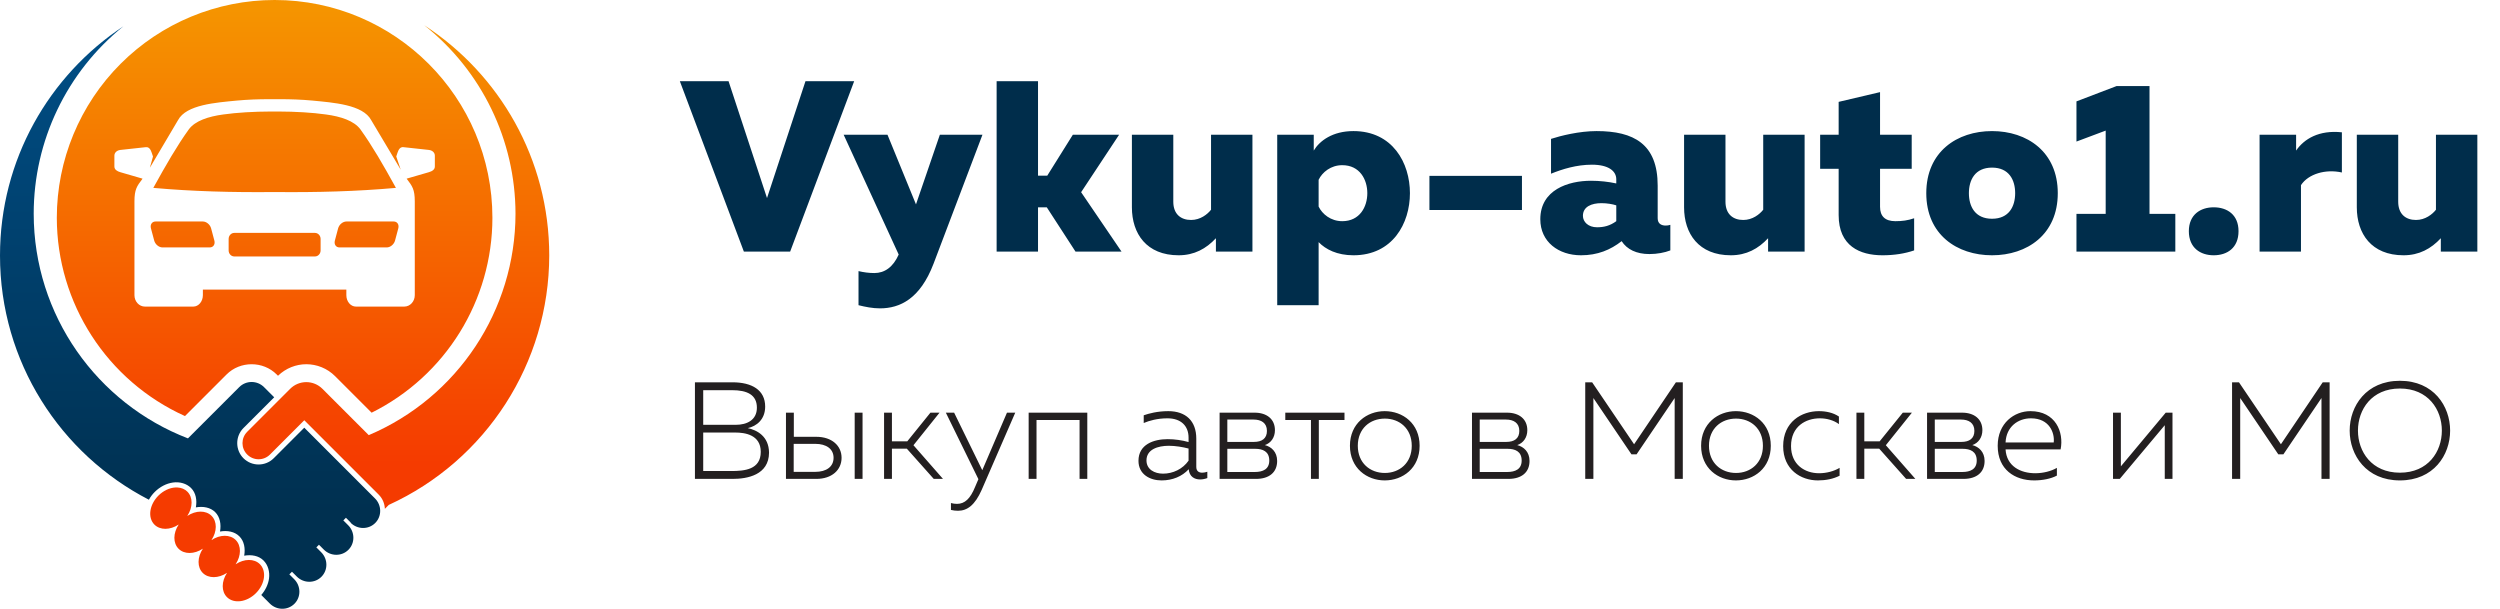 <svg width="308" height="75" viewBox="0 0 308 75" fill="none" xmlns="http://www.w3.org/2000/svg">
<path d="M97.346 31L105.236 10H99.236L94.496 24.4L89.756 10H83.756L91.646 31H97.346ZM112.849 25.18L109.339 16.6H103.939L110.719 31.36C110.029 32.92 108.979 33.64 107.719 33.64C107.059 33.64 106.399 33.55 105.769 33.4V37.6C106.609 37.81 107.509 37.99 108.409 37.99C110.869 37.99 113.359 36.82 115.009 32.5L121.039 16.6H115.789L112.849 25.18ZM138.174 31L133.194 23.68L137.874 16.6H132.174L129.024 21.64H127.884V10H122.784V31H127.884V25.54H128.964L132.504 31H138.174ZM149.2 16.6V25.84C148.75 26.41 147.88 27.1 146.74 27.1C145.48 27.1 144.55 26.38 144.55 24.85V16.6H139.45V25.54C139.45 28.78 141.25 31.45 145.21 31.45C147.13 31.45 148.6 30.64 149.8 29.35V31H154.3V16.6H149.2ZM161.854 18.55V16.6H157.354V37.6H162.454V29.83C163.324 30.73 164.734 31.45 166.744 31.45C171.574 31.45 173.704 27.52 173.704 23.8C173.704 20.08 171.574 16.15 166.744 16.15C164.164 16.15 162.574 17.35 161.854 18.55ZM168.454 23.8C168.454 25.48 167.524 27.25 165.364 27.25C163.954 27.25 162.904 26.38 162.454 25.45V22.15C162.904 21.22 163.954 20.35 165.364 20.35C167.524 20.35 168.454 22.12 168.454 23.8ZM176.105 21.67V25.87H187.505V21.67H176.105ZM204.226 26.89V22.87C204.226 17.74 201.286 16.15 196.696 16.15C194.566 16.15 192.286 16.72 191.086 17.11V21.4C192.496 20.83 194.236 20.29 196.126 20.29C198.166 20.29 199.126 21.07 199.126 22.09V22.6C198.166 22.39 197.086 22.27 196.006 22.27C193.216 22.27 189.766 23.38 189.766 27.01C189.766 29.8 192.016 31.45 194.776 31.45C196.816 31.45 198.406 30.79 199.786 29.71C200.446 30.73 201.616 31.3 203.206 31.3C204.166 31.3 205.096 31.12 205.786 30.85V27.7C205.606 27.76 205.396 27.79 205.216 27.79C204.706 27.79 204.226 27.58 204.226 26.89ZM195.016 26.59C195.016 25.45 196.096 25.03 197.296 25.03C197.986 25.03 198.676 25.15 199.126 25.3V27.25C198.346 27.82 197.596 28 196.756 28C195.676 28 195.016 27.34 195.016 26.59ZM217.228 16.6V25.84C216.778 26.41 215.908 27.1 214.768 27.1C213.508 27.1 212.578 26.38 212.578 24.85V16.6H207.478V25.54C207.478 28.78 209.278 31.45 213.238 31.45C215.158 31.45 216.628 30.64 217.828 29.35V31H222.328V16.6H217.228ZM226.522 12.55V16.6H224.242V20.8H226.522V26.5C226.522 30.31 229.132 31.45 231.922 31.45C233.392 31.45 234.682 31.24 235.822 30.85V26.89C235.042 27.16 234.352 27.25 233.512 27.25C232.222 27.25 231.622 26.62 231.622 25.48V20.8H235.522V16.6H231.622V11.35L226.522 12.55ZM237.318 23.8C237.318 28.9 241.098 31.45 245.418 31.45C249.738 31.45 253.518 28.9 253.518 23.8C253.518 18.7 249.738 16.15 245.418 16.15C241.098 16.15 237.318 18.7 237.318 23.8ZM248.268 23.8C248.268 25.42 247.518 26.95 245.418 26.95C243.318 26.95 242.568 25.42 242.568 23.8C242.568 22.18 243.318 20.65 245.418 20.65C247.518 20.65 248.268 22.18 248.268 23.8ZM260.77 10.6L255.82 12.49V17.44L259.42 16.09V26.35H255.82V31H268V26.35H264.82V10.6H260.77ZM275.786 28.48C275.786 26.44 274.376 25.54 272.726 25.54C271.106 25.54 269.666 26.44 269.666 28.48C269.666 30.55 271.106 31.45 272.726 31.45C274.376 31.45 275.786 30.55 275.786 28.48ZM282.88 18.55V16.6H278.38V31H283.48V22.81C284.38 21.43 286.51 20.8 288.52 21.25V16.3C285.7 16 283.87 17.11 282.88 18.55ZM300.109 16.6V25.84C299.659 26.41 298.789 27.1 297.649 27.1C296.389 27.1 295.459 26.38 295.459 24.85V16.6H290.359V25.54C290.359 28.78 292.159 31.45 296.119 31.45C298.039 31.45 299.509 30.64 300.709 29.35V31H305.209V16.6H300.109Z" fill="#002D4B"/>
<path d="M85.616 47.1V59H90.274C92.059 59 94.728 58.524 94.745 55.77C94.728 53.73 93.232 52.982 92.127 52.744C93.215 52.506 94.269 51.673 94.269 50.092C94.269 48.052 92.637 47.1 90.24 47.1H85.616ZM93.725 55.668C93.725 57.861 91.719 58.031 90.087 58.031H86.636V53.288H90.58C91.77 53.288 93.725 53.56 93.725 55.668ZM93.249 50.228C93.249 51.758 92.008 52.336 90.665 52.336H86.636V48.069H90.172C92.042 48.069 93.249 48.63 93.249 50.228ZM100.571 59C102.492 59 103.682 57.895 103.682 56.399C103.682 54.92 102.492 53.815 100.571 53.815H97.8V50.84H96.831V59H100.571ZM97.783 54.682H100.435C101.812 54.682 102.696 55.311 102.696 56.399C102.696 57.487 101.829 58.133 100.435 58.133H97.783V54.682ZM106.266 59V50.84H105.297V59H106.266ZM109.886 59V55.277H111.722L115.037 59H116.176L112.538 54.852L115.751 50.84H114.629L111.773 54.376H109.886V50.84H108.917V59H109.886ZM121.016 57.929L117.548 50.84H116.528L120.54 59.034L120.132 59.986C119.554 61.414 118.874 62.077 117.905 62.077C117.667 62.077 117.412 62.043 117.157 61.975V62.825C117.463 62.893 117.735 62.927 118.024 62.927C119.163 62.927 120.115 62.23 120.948 60.343L125.079 50.84H124.059L121.016 57.929ZM127.699 59V51.741H133.003V59H133.955V50.84H126.73V59H127.699ZM147.383 57.521V54.036C147.383 51.86 146.091 50.653 143.932 50.653C142.606 50.653 141.535 50.942 140.906 51.163V52.115C141.586 51.826 142.589 51.537 143.83 51.537C145.513 51.537 146.431 52.489 146.431 53.917V54.461C145.649 54.24 144.731 54.104 143.864 54.104C142.13 54.104 140.26 54.75 140.26 56.773C140.26 58.439 141.671 59.187 143.099 59.187C144.459 59.187 145.632 58.694 146.448 57.81C146.533 58.728 147.162 59.068 147.859 59.068C148.165 59.068 148.471 59 148.743 58.898V58.116C148.539 58.184 148.335 58.235 148.114 58.235C147.723 58.235 147.383 58.065 147.383 57.521ZM141.246 56.722C141.246 55.362 142.657 54.92 144 54.92C144.816 54.92 145.717 55.073 146.431 55.26V56.756C145.7 57.793 144.51 58.354 143.286 58.354C142.249 58.354 141.246 57.844 141.246 56.722ZM154.743 59C156.375 59 157.344 58.184 157.344 56.79C157.344 55.668 156.63 55.039 155.831 54.835C156.579 54.58 157.072 53.9 157.072 52.999C157.072 51.622 156.052 50.84 154.573 50.84H150.255V59H154.743ZM151.207 55.294H154.658C155.542 55.294 156.375 55.6 156.375 56.739C156.375 57.793 155.61 58.15 154.59 58.15H151.207V55.294ZM151.207 51.69H154.454C155.372 51.69 156.086 52.098 156.086 53.084C156.086 54.019 155.474 54.444 154.488 54.444H151.207V51.69ZM162.479 59V51.741H165.641V50.84H158.348V51.741H161.51V59H162.479ZM166.312 54.92C166.312 57.674 168.403 59.187 170.596 59.187C172.823 59.187 174.897 57.674 174.897 54.92C174.897 52.166 172.823 50.653 170.596 50.653C168.403 50.653 166.312 52.166 166.312 54.92ZM173.928 54.92C173.928 57.045 172.415 58.269 170.613 58.269C168.794 58.269 167.281 57.045 167.281 54.92C167.281 52.795 168.794 51.571 170.613 51.571C172.415 51.571 173.928 52.795 173.928 54.92ZM185.837 59C187.469 59 188.438 58.184 188.438 56.79C188.438 55.668 187.724 55.039 186.925 54.835C187.673 54.58 188.166 53.9 188.166 52.999C188.166 51.622 187.146 50.84 185.667 50.84H181.349V59H185.837ZM182.301 55.294H185.752C186.636 55.294 187.469 55.6 187.469 56.739C187.469 57.793 186.704 58.15 185.684 58.15H182.301V55.294ZM182.301 51.69H185.548C186.466 51.69 187.18 52.098 187.18 53.084C187.18 54.019 186.568 54.444 185.582 54.444H182.301V51.69ZM206.471 47.1L201.32 54.733L196.152 47.1H195.302V59H196.305V49.038L200.997 55.974H201.626L206.318 49.038V59H207.321V47.1H206.471ZM209.576 54.92C209.576 57.674 211.667 59.187 213.86 59.187C216.087 59.187 218.161 57.674 218.161 54.92C218.161 52.166 216.087 50.653 213.86 50.653C211.667 50.653 209.576 52.166 209.576 54.92ZM217.192 54.92C217.192 57.045 215.679 58.269 213.877 58.269C212.058 58.269 210.545 57.045 210.545 54.92C210.545 52.795 212.058 51.571 213.877 51.571C215.679 51.571 217.192 52.795 217.192 54.92ZM219.686 54.971C219.686 57.861 221.862 59.187 223.97 59.187C224.956 59.187 225.857 59 226.639 58.609V57.64C225.925 58.065 225.007 58.303 224.106 58.303C222.355 58.303 220.655 57.249 220.655 54.954C220.655 52.54 222.457 51.537 224.208 51.537C225.041 51.537 225.925 51.775 226.554 52.251V51.316C225.857 50.84 224.956 50.653 224.089 50.653C221.964 50.653 219.686 51.962 219.686 54.971ZM229.683 59V55.277H231.519L234.834 59H235.973L232.335 54.852L235.548 50.84H234.426L231.57 54.376H229.683V50.84H228.714V59H229.683ZM241.901 59C243.533 59 244.502 58.184 244.502 56.79C244.502 55.668 243.788 55.039 242.989 54.835C243.737 54.58 244.23 53.9 244.23 52.999C244.23 51.622 243.21 50.84 241.731 50.84H237.413V59H241.901ZM238.365 55.294H241.816C242.7 55.294 243.533 55.6 243.533 56.739C243.533 57.793 242.768 58.15 241.748 58.15H238.365V55.294ZM238.365 51.69H241.612C242.53 51.69 243.244 52.098 243.244 53.084C243.244 54.019 242.632 54.444 241.646 54.444H238.365V51.69ZM246.116 54.92C246.116 57.861 248.224 59.187 250.604 59.187C251.641 59.187 252.678 58.983 253.409 58.592V57.64C252.712 58.048 251.726 58.303 250.74 58.303C248.921 58.303 247.204 57.436 247.085 55.362H253.868C254.293 53.22 253.239 50.653 250.145 50.653C248.173 50.653 246.116 52.115 246.116 54.92ZM253.018 54.512H247.085C247.17 52.574 248.615 51.537 250.213 51.537C252.508 51.537 253.154 53.356 253.018 54.512ZM261.156 59L266.698 52.387V59H267.65V50.84H266.817L261.292 57.453V50.84H260.323V59H261.156ZM286.159 47.1L281.008 54.733L275.84 47.1H274.99V59H275.993V49.038L280.685 55.974H281.314L286.006 49.038V59H287.009V47.1H286.159ZM289.48 53.05C289.48 56.076 291.52 59.187 295.668 59.187C299.816 59.187 301.856 56.076 301.856 53.05C301.856 50.024 299.816 46.913 295.668 46.913C291.52 46.913 289.48 50.024 289.48 53.05ZM300.836 53.05C300.836 55.634 299.153 58.235 295.668 58.235C292.183 58.235 290.5 55.634 290.5 53.05C290.5 50.466 292.183 47.865 295.668 47.865C299.153 47.865 300.836 50.466 300.836 53.05Z" fill="#231F20"/>
<path d="M33.833 0C26.716 0 19.891 2.827 14.859 7.859C9.827 12.891 7 19.717 7 26.833C7.011 37.369 13.186 46.923 22.788 51.26L27.91 46.137C29.595 44.452 32.406 44.452 34.091 46.137L34.249 46.295C35.211 45.363 36.471 44.872 37.737 44.872C39.026 44.872 40.314 45.374 41.283 46.343L45.784 50.844C54.897 46.311 60.661 37.011 60.665 26.832C60.665 12.013 48.652 0 33.833 0ZM52.261 3.104C59.355 8.725 63.498 17.276 63.51 26.327C63.496 38.223 56.38 48.961 45.43 53.61L39.723 47.902C39.176 47.356 38.454 47.077 37.736 47.077C37.017 47.077 36.295 47.356 35.748 47.902L35.027 48.623L30.457 53.194C29.68 53.971 29.68 55.222 30.457 55.998C31.235 56.776 32.486 56.776 33.263 55.998L37.488 51.773L44.532 58.816L46.661 60.944C47.14 61.423 47.389 62.052 47.416 62.688L47.9 62.203C59.927 56.705 67.648 44.704 67.666 31.48C67.666 19.593 61.533 9.139 52.261 3.104ZM33.216 12.22C33.421 12.22 33.626 12.221 33.832 12.224C34.037 12.222 34.243 12.22 34.449 12.22H34.449C35.802 12.218 37.154 12.265 38.497 12.391C41.039 12.643 44.712 12.88 45.733 14.804L49.368 20.902L48.818 19.279L48.966 18.833C49.099 18.43 49.295 18.086 49.699 18.13L52.84 18.472C53.242 18.516 53.573 18.786 53.573 19.175V20.513C53.573 20.902 53.225 21.103 52.84 21.214L50.104 22.008L50.144 22.074C50.791 22.92 51.101 23.343 51.101 24.804V34.639V35.176V35.397V36.365C51.101 37.145 50.523 37.772 49.806 37.772H43.852C43.197 37.772 42.67 37.145 42.67 36.365V35.677H34.15H33.864H33.832H33.8H33.514H24.994V36.365C24.994 37.142 24.468 37.772 23.813 37.772H17.857C17.14 37.772 16.564 37.145 16.564 36.365V34.639V24.805C16.564 23.343 16.873 22.92 17.52 22.075L17.56 22.009L14.826 21.215C14.44 21.104 14.093 20.902 14.093 20.514V19.176C14.093 18.787 14.423 18.517 14.826 18.473L17.966 18.131C18.369 18.087 18.567 18.43 18.699 18.834L18.848 19.285L18.463 20.666L21.93 14.805C22.952 12.881 26.625 12.644 29.167 12.392C30.51 12.265 31.861 12.219 33.216 12.22ZM33.412 13.738C31.269 13.745 29.195 13.866 27.512 14.102C25.676 14.35 24.043 14.881 23.264 15.935C21.798 17.975 20.473 20.274 18.888 23.147C23.691 23.581 28.635 23.712 33.803 23.66H33.833H33.862C39.03 23.712 43.974 23.58 48.777 23.147C47.193 20.274 45.867 17.975 44.401 15.935C43.62 14.88 41.988 14.35 40.153 14.102C38.471 13.866 36.396 13.744 34.253 13.738H33.834H33.412ZM19.168 27.288C18.727 27.288 18.473 27.666 18.597 28.135L18.997 29.636C19.122 30.105 19.576 30.483 20.018 30.483H25.837C26.278 30.483 26.534 30.105 26.409 29.636L26.009 28.135C25.884 27.666 25.429 27.288 24.986 27.288H19.168ZM42.678 27.288C42.237 27.288 41.782 27.666 41.656 28.135L41.257 29.636C41.131 30.105 41.388 30.483 41.827 30.483H47.647C48.088 30.483 48.544 30.105 48.669 29.636L49.069 28.135C49.194 27.666 48.94 27.288 48.498 27.288H42.678ZM28.868 28.692C28.481 28.692 28.168 29.023 28.168 29.438V30.852C28.168 31.265 28.481 31.596 28.868 31.596H33.833H38.798C39.185 31.596 39.498 31.265 39.498 30.852V29.438C39.498 29.024 39.185 28.692 38.798 28.692H33.833H28.868ZM21.615 60.056C20.882 60.094 20.113 60.462 19.515 61.06C18.976 61.599 18.622 62.277 18.53 62.947C18.438 63.618 18.617 64.224 19.026 64.633C19.724 65.329 20.951 65.324 22.017 64.618C21.311 65.685 21.306 66.913 22.004 67.61C22.702 68.306 23.929 68.3 24.995 67.594C24.291 68.662 24.285 69.888 24.982 70.586C25.68 71.282 26.905 71.276 27.972 70.572C27.267 71.639 27.262 72.866 27.959 73.564C28.811 74.415 30.41 74.197 31.531 73.077C32.651 71.956 32.869 70.358 32.017 69.505C31.32 68.809 30.094 68.815 29.027 69.52C29.732 68.453 29.737 67.226 29.04 66.528C28.342 65.832 27.116 65.838 26.05 66.543C26.756 65.475 26.761 64.247 26.063 63.55C25.365 62.855 24.139 62.86 23.073 63.565C23.777 62.498 23.783 61.271 23.085 60.573C22.774 60.262 22.347 60.082 21.86 60.057C21.781 60.052 21.699 60.052 21.615 60.056Z" fill="url(#paint0_linear_205_2)"/>
<path d="M15.201 3.239C6.043 9.293 0 19.68 0 31.481C0 44.584 7.449 55.945 18.343 61.566C18.536 61.219 18.777 60.893 19.063 60.609C19.683 59.987 20.495 59.556 21.316 59.445C22.137 59.332 22.979 59.563 23.539 60.122C24.139 60.722 24.288 61.621 24.131 62.509C25.017 62.353 25.915 62.5 26.515 63.099C27.114 63.7 27.263 64.598 27.107 65.485C27.994 65.328 28.891 65.477 29.491 66.076C30.091 66.676 30.24 67.574 30.084 68.461C30.97 68.305 31.868 68.453 32.467 69.052C33.026 69.612 33.256 70.454 33.144 71.275C33.045 72 32.697 72.718 32.188 73.303L33.243 74.358C34.087 75.203 35.444 75.215 36.272 74.386C37.101 73.558 37.088 72.202 36.244 71.357L35.647 70.76L35.97 70.436L36.568 71.034C37.413 71.878 38.77 71.891 39.597 71.062C40.426 70.233 40.413 68.877 39.569 68.033L38.972 67.436L39.295 67.112L39.893 67.709C40.737 68.554 42.094 68.567 42.922 67.738C43.751 66.909 43.738 65.553 42.894 64.709L42.296 64.111L42.619 63.788L43.216 64.385L43.197 64.405C44.041 65.25 45.398 65.263 46.226 64.434C47.055 63.605 47.042 62.249 46.197 61.405L44.068 59.276L37.485 52.692L33.72 56.458C32.697 57.481 31.019 57.481 29.995 56.458C28.971 55.434 28.971 53.757 29.995 52.732L33.781 48.947L32.531 47.697C31.683 46.849 30.317 46.849 29.469 47.697L23.157 54.009C11.951 49.695 4.158 38.841 4.152 26.326C4.152 17.356 8.218 8.868 15.201 3.239Z" fill="url(#paint1_linear_205_2)"/>
<defs>
<linearGradient id="paint0_linear_205_2" x1="37.333" y1="57.06" x2="37.333" y2="1.116" gradientUnits="userSpaceOnUse">
<stop stop-color="#F53B00"/>
<stop offset="1" stop-color="#F59400"/>
</linearGradient>
<linearGradient id="paint1_linear_205_2" x1="23.419" y1="63.077" x2="23.419" y2="3.222" gradientUnits="userSpaceOnUse">
<stop stop-color="#003050"/>
<stop offset="1" stop-color="#004E86"/>
</linearGradient>
</defs>
</svg>
